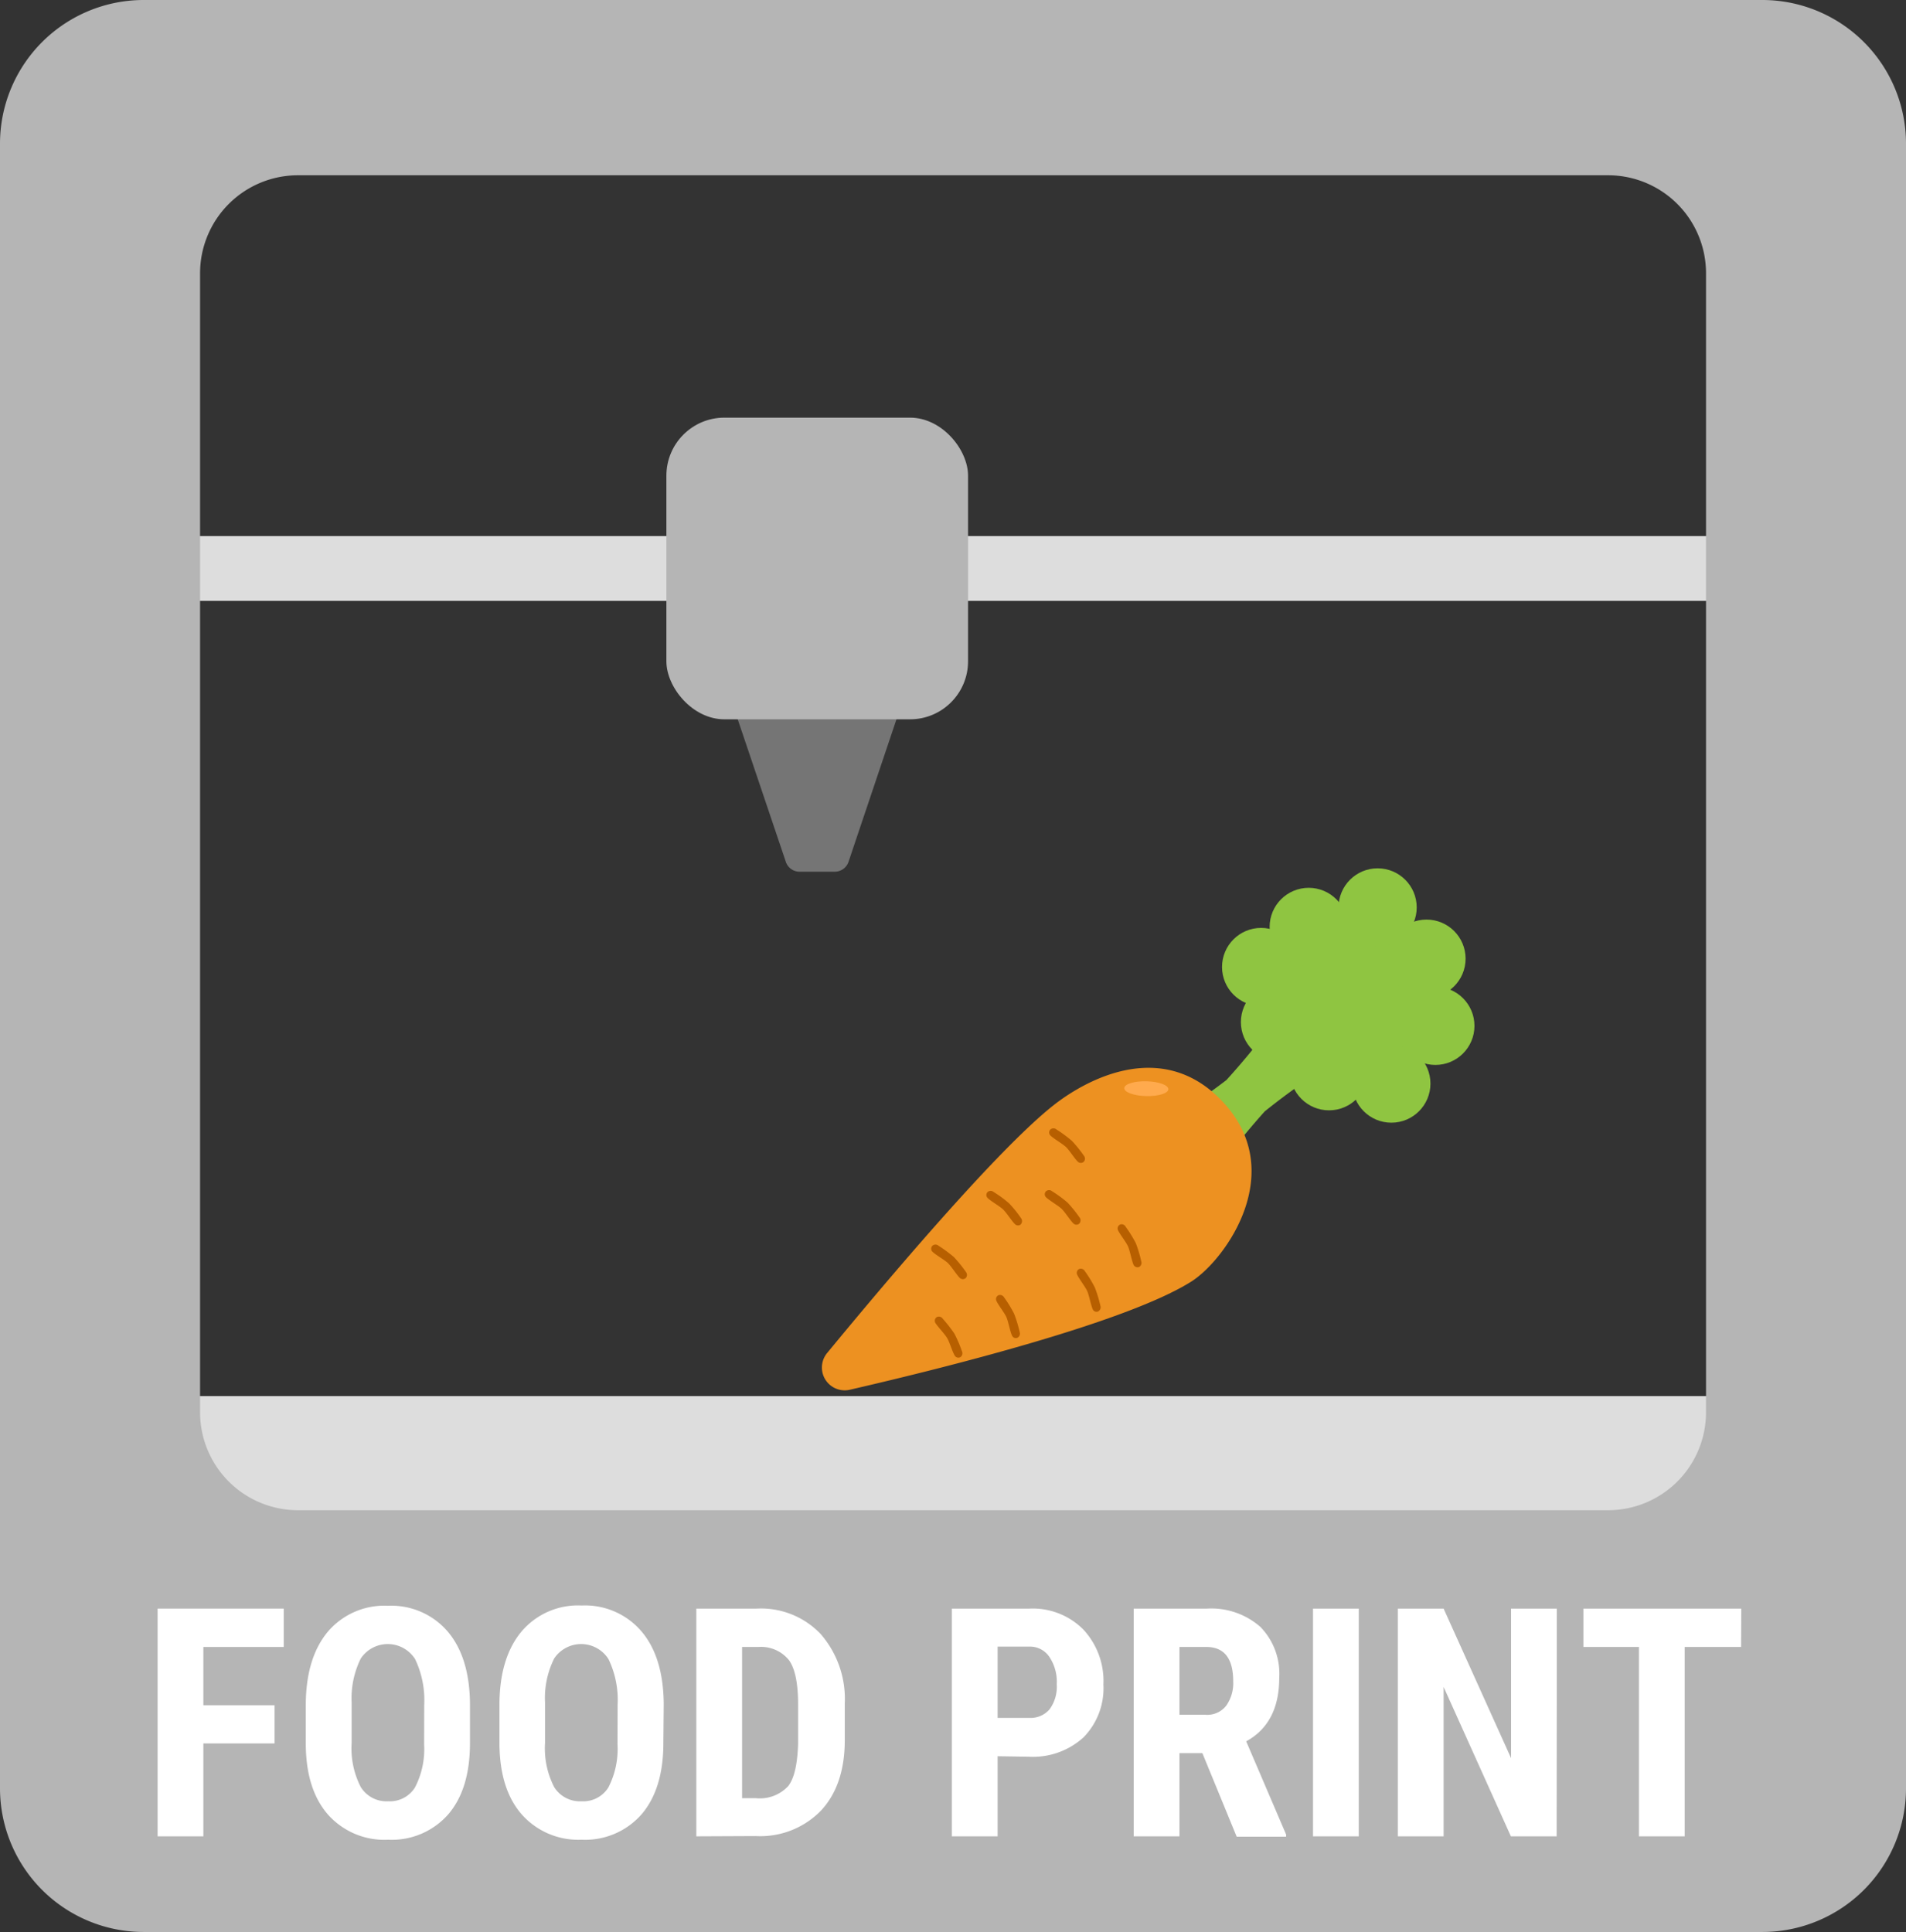 <svg xmlns="http://www.w3.org/2000/svg" viewBox="0 0 208.25 211.08"><rect x="0" y="0" width="208.25" height="211.08" fill="#333333" stroke="none"/><defs><style>.cls-1{fill:#ddd;}.cls-2{fill:#b5b5b5;}.cls-3{fill:#757575;}.cls-4{fill:#fff;}.cls-5{fill:#8fc541;}.cls-6{fill:#ed9121;}.cls-7{fill:#b75f00;}.cls-8{fill:#ffaa4d;}</style></defs><title>Asset 15</title><g id="Layer_2" data-name="Layer 2"><g id="_3d_printer_lasercutter_foodprinter_waterjet" data-name="3d printer lasercutter foodprinter waterjet"><rect class="cls-1" x="19.16" y="152.53" width="172.52" height="15.15"/><rect class="cls-1" x="17.56" y="58.57" width="173.29" height="7.08"/><path class="cls-2" d="M192.55,0H15.7A15.7,15.7,0,0,0,0,15.7V195.38a15.7,15.7,0,0,0,15.7,15.7H192.55a15.7,15.7,0,0,0,15.7-15.7V15.7A15.7,15.7,0,0,0,192.55,0ZM186.4,154.31A10.7,10.7,0,0,1,175.7,165H32.55a10.7,10.7,0,0,1-10.69-10.7V29.85a10.7,10.7,0,0,1,10.69-10.7H175.7a10.7,10.7,0,0,1,10.7,10.7Z"/><path class="cls-3" d="M91.2,95.24H87.37a1.58,1.58,0,0,1-1.51-1.08L77.54,69.51H101L92.71,94.16A1.59,1.59,0,0,1,91.2,95.24Z"/><rect class="cls-2" x="72.81" y="45.63" width="32.96" height="32.96" rx="6.34"/><path class="cls-4" d="M30,190.48H22.22v10.15h-5V175.75H31v4.19H22.22v6.37H30Z"/><path class="cls-4" d="M51.35,190.43c0,3.34-.78,5.93-2.36,7.78A8.2,8.2,0,0,1,42.42,201a8.25,8.25,0,0,1-6.58-2.74q-2.4-2.74-2.43-7.68v-4.26q0-5.11,2.37-8a8.1,8.1,0,0,1,6.6-2.88,8.12,8.12,0,0,1,6.55,2.83c1.59,1.88,2.4,4.53,2.42,7.93Zm-5-4.17a10.36,10.36,0,0,0-1-5,3.54,3.54,0,0,0-5.93-.06,9.78,9.78,0,0,0-1,4.81v4.43a9.22,9.22,0,0,0,1,4.81,3.31,3.31,0,0,0,3,1.55,3.23,3.23,0,0,0,2.92-1.51,9.08,9.08,0,0,0,1-4.7Z"/><path class="cls-4" d="M72.48,190.43q0,5-2.37,7.78A8.2,8.2,0,0,1,63.54,201,8.26,8.26,0,0,1,57,198.23c-1.6-1.83-2.4-4.39-2.43-7.68v-4.26q0-5.11,2.38-8a8.08,8.08,0,0,1,6.6-2.88,8.11,8.11,0,0,1,6.54,2.83c1.6,1.88,2.4,4.53,2.43,7.93Zm-5-4.17a10.23,10.23,0,0,0-1-5,3.54,3.54,0,0,0-5.93-.06,9.68,9.68,0,0,0-1,4.81v4.43a9.24,9.24,0,0,0,1,4.81,3.31,3.31,0,0,0,3,1.55,3.23,3.23,0,0,0,2.92-1.51,9.17,9.17,0,0,0,1-4.7Z"/><path class="cls-4" d="M76.08,200.63V175.75h6.58a9,9,0,0,1,7,2.77,10.79,10.79,0,0,1,2.64,7.59v4q0,4.91-2.59,7.7a9.24,9.24,0,0,1-7.13,2.79Zm5-20.69v16.52h1.5a4.22,4.22,0,0,0,3.54-1.32c.68-.88,1-2.41,1.08-4.57v-4.33c0-2.32-.33-3.94-1-4.86a3.9,3.9,0,0,0-3.31-1.44Z"/><path class="cls-4" d="M109,191.88v8.75h-5V175.75h8.48a7.78,7.78,0,0,1,5.89,2.29,8.26,8.26,0,0,1,2.19,6,7.67,7.67,0,0,1-2.17,5.77,8.2,8.2,0,0,1-6,2.12Zm0-4.19h3.45a2.74,2.74,0,0,0,2.22-.93,4.15,4.15,0,0,0,.79-2.74,4.88,4.88,0,0,0-.81-3,2.55,2.55,0,0,0-2.15-1.12H109Z"/><path class="cls-4" d="M131.37,191.54h-2.5v9.09h-5V175.75h8a8.12,8.12,0,0,1,5.84,2,7.31,7.31,0,0,1,2.06,5.56c0,3.3-1.2,5.62-3.61,6.94l4.36,10.18v.24h-5.4Zm-2.5-4.19h2.86a2.62,2.62,0,0,0,2.25-1,4.26,4.26,0,0,0,.76-2.67c0-2.5-1-3.74-2.93-3.74h-2.94Z"/><path class="cls-4" d="M148.46,200.63h-5V175.75h5Z"/><path class="cls-4" d="M170.08,200.63h-5l-7.35-16.32v16.32h-5V175.75h5l7.37,16.34V175.75h5Z"/><path class="cls-4" d="M190.23,179.94h-6.16v20.69h-5V179.94H173v-4.19h17.25Z"/><g id="carrot"><circle class="cls-5" cx="152.02" cy="118.39" r="4.27"/><circle class="cls-5" cx="156.83" cy="112.08" r="4.27"/><circle class="cls-5" cx="148" cy="108.72" r="7.64"/><circle class="cls-5" cx="155.86" cy="104.74" r="4.27"/><circle class="cls-5" cx="150.52" cy="99.14" r="4.27"/><circle class="cls-5" cx="137.79" cy="105.65" r="4.27"/><circle class="cls-5" cx="142.99" cy="101.27" r="4.27"/><circle class="cls-5" cx="139.85" cy="111.67" r="4.27"/><circle class="cls-5" cx="145.21" cy="117.04" r="4.27"/><path class="cls-5" d="M139.66,111l5.27,5.58a77.62,77.62,0,0,0-6.74,4.84,81,81,0,0,0-5.23,6.47l-5.27-5.59A66,66,0,0,0,134,118,77.22,77.22,0,0,0,139.66,111Z"/><path class="cls-6" d="M130.19,140c-7,4.44-26.71,9.39-37.35,11.84a2.49,2.49,0,0,1-2.48-4c6.59-8,18.71-22.36,24.82-27.14,3.26-2.55,11.63-7.4,18.3-.45C140.87,127.94,133.91,137.62,130.19,140Z"/><path class="cls-7" d="M104.94,148.27a.46.46,0,0,1-.63-.17c-.27-.45-.56-1.47-.83-1.92s-1-1.2-1.28-1.64a.47.47,0,0,1,.16-.64h0a.5.5,0,0,1,.64.17,16.31,16.31,0,0,1,1.28,1.64,14,14,0,0,1,.82,1.92.51.51,0,0,1-.16.64Z"/><path class="cls-7" d="M111.18,146.15a.45.45,0,0,1-.61-.24c-.22-.47-.4-1.52-.61-2s-.88-1.31-1.09-1.78a.46.46,0,0,1,.23-.62h0a.51.51,0,0,1,.61.24,13.34,13.34,0,0,1,1.09,1.78,14.25,14.25,0,0,1,.61,2,.52.52,0,0,1-.23.62Z"/><path class="cls-7" d="M120,143.28a.45.45,0,0,1-.61-.24c-.21-.47-.39-1.52-.61-2s-.88-1.31-1.09-1.78a.47.47,0,0,1,.23-.62h0a.51.51,0,0,1,.61.24,13.34,13.34,0,0,1,1.09,1.78,14.38,14.38,0,0,1,.61,2,.51.51,0,0,1-.23.61Z"/><path class="cls-7" d="M124.47,138.42a.48.48,0,0,1-.62-.24c-.21-.48-.39-1.53-.6-2s-.88-1.31-1.1-1.78a.47.47,0,0,1,.23-.61h0a.49.49,0,0,1,.61.24,14.5,14.5,0,0,1,1.1,1.77,13.1,13.1,0,0,1,.6,2,.52.52,0,0,1-.22.62Z"/><path class="cls-7" d="M105.53,139.62a.47.47,0,0,1-.66,0c-.37-.36-.93-1.27-1.31-1.63s-1.31-.87-1.68-1.23a.46.46,0,0,1,0-.66h0a.51.51,0,0,1,.66,0,15.24,15.24,0,0,1,1.68,1.24,14.28,14.28,0,0,1,1.31,1.62.51.51,0,0,1,0,.66Z"/><path class="cls-7" d="M111.56,133.75a.47.47,0,0,1-.66,0c-.37-.36-.94-1.27-1.31-1.62s-1.31-.88-1.68-1.24a.46.46,0,0,1,0-.66h0a.5.5,0,0,1,.65,0,12.58,12.58,0,0,1,1.68,1.23,12.39,12.39,0,0,1,1.31,1.62.52.52,0,0,1,0,.66Z"/><path class="cls-7" d="M118.42,126.92a.47.47,0,0,1-.66,0c-.37-.36-.93-1.27-1.31-1.62s-1.31-.88-1.68-1.24a.46.46,0,0,1,0-.66h0a.51.51,0,0,1,.66,0,15.24,15.24,0,0,1,1.68,1.24,14.28,14.28,0,0,1,1.31,1.62.51.51,0,0,1,0,.66Z"/><path class="cls-7" d="M117.94,133.67a.47.47,0,0,1-.66,0c-.37-.36-.93-1.27-1.31-1.62s-1.3-.88-1.68-1.24a.46.46,0,0,1,0-.66h0a.51.51,0,0,1,.66,0,14,14,0,0,1,1.68,1.23,14.28,14.28,0,0,1,1.31,1.62.51.51,0,0,1,0,.66Z"/><ellipse class="cls-8" cx="125.24" cy="118.94" rx="0.81" ry="2.41" transform="translate(3.26 241.22) rotate(-88.59)"/></g></g></g></svg>